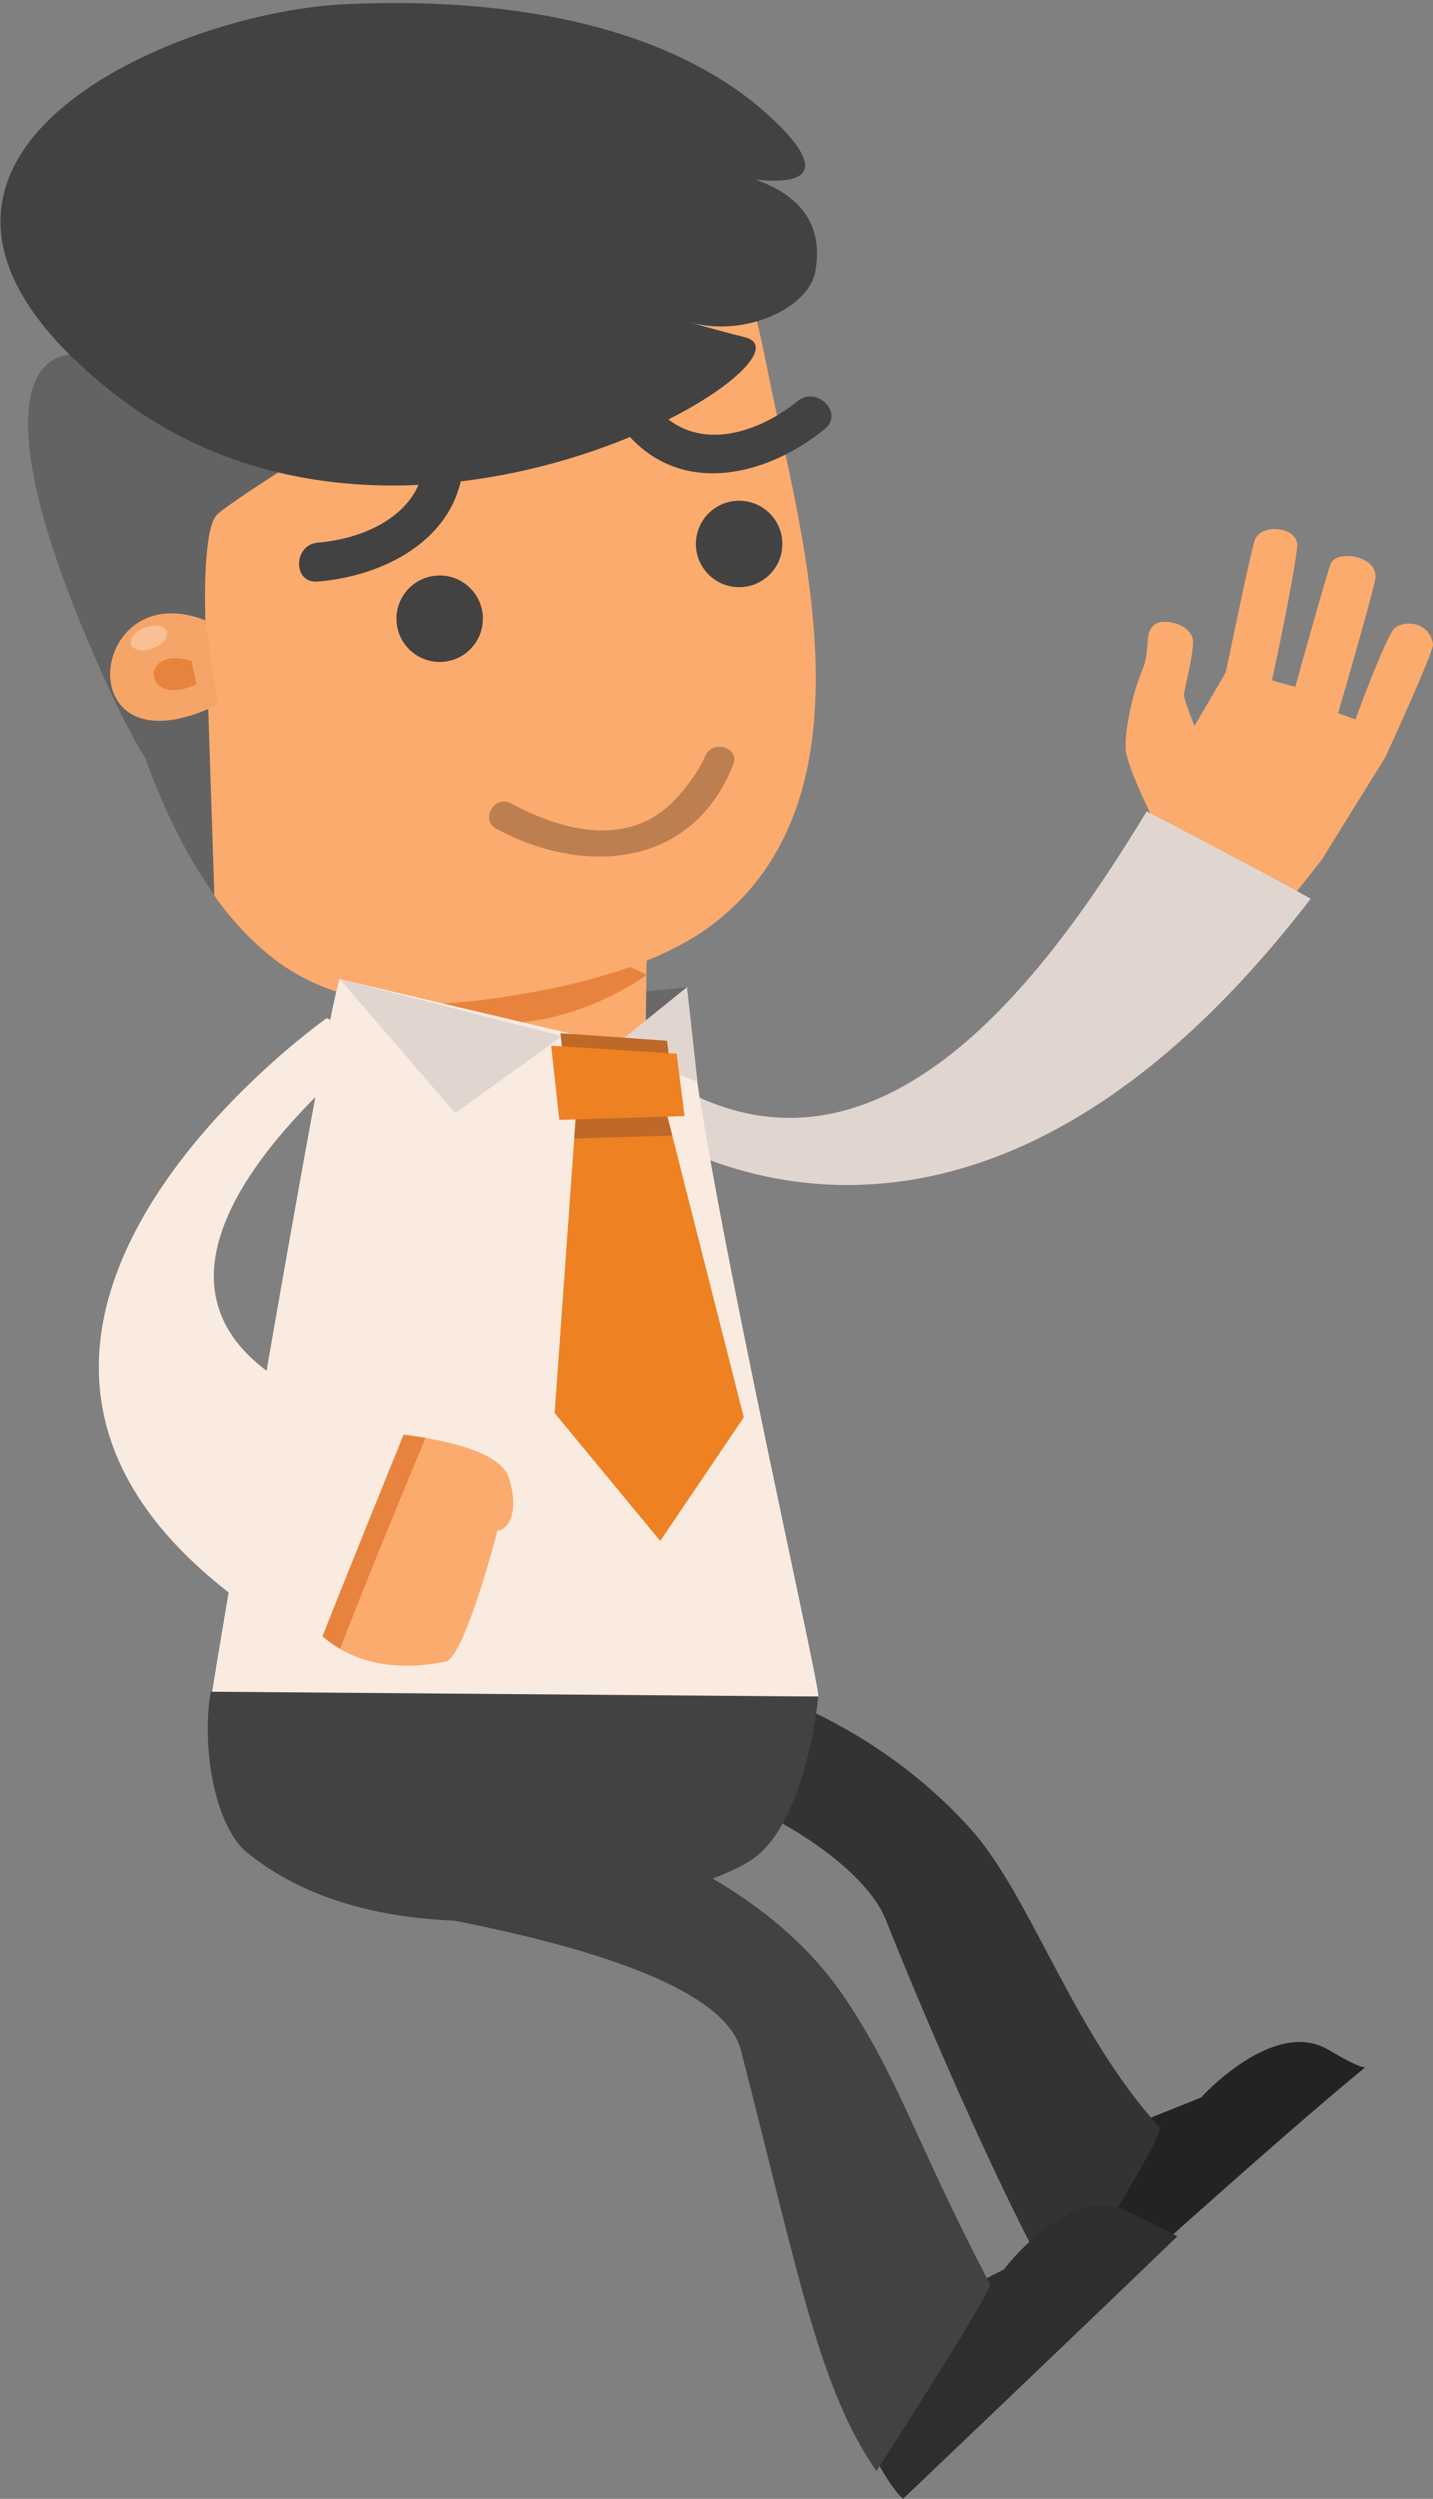 <?xml version="1.0" encoding="utf-8"?>
<!-- Generator: Adobe Illustrator 16.0.0, SVG Export Plug-In . SVG Version: 6.00 Build 0)  -->
<!DOCTYPE svg PUBLIC "-//W3C//DTD SVG 1.0//EN" "http://www.w3.org/TR/2001/REC-SVG-20010904/DTD/svg10.dtd">
<svg version="1.0" id="Layer_1" xmlns="http://www.w3.org/2000/svg" xmlns:xlink="http://www.w3.org/1999/xlink" x="0px" y="0px"
	 width="146.959px" height="256.225px" viewBox="0 0 146.959 256.225" enable-background="new 0 0 146.959 256.225"
	 xml:space="preserve">
<rect x="0" y="0" width="146.959" height="256.225" fill="#808080" stroke="none"/>
<g>
	<g>
		<path fill="#FAAB6D" d="M131.658,93.107l3.898-4.963l6.508-10.487c0,0,5.007-10.868,4.893-11.618
			c-0.313-2.044-2.521-2.553-3.854-1.706c-0.863,0.548-4.096,9.439-4.096,9.439l-1.775-0.651c0,0,3.311-11.361,3.787-13.645
			c0.522-2.508-4.012-3.196-4.567-1.636c-0.615,1.726-3.617,12.59-3.617,12.59l-2.388-0.663c0,0,2.209-10.164,2.587-13.732
			c0.208-1.962-3.601-2.47-4.333-0.713c-0.37,0.886-2.99,13.605-2.99,13.605l-5.553,9.539l-0.675,9.129L131.658,93.107z"/>
		<path fill="#FAAB6D" d="M120.489,88.336c0,0-4.976-9.182-5.05-11.59s0.895-6.112,1.639-7.865c1.023-2.416,0.146-3.885,1.33-4.843
			c0.896-0.725,4.035-0.034,3.944,1.892c-0.091,1.941-0.911,4.709-0.925,5.315c-0.012,0.606,1.332,3.855,1.332,3.855l6.686,3.737
			l0.256,6.164L120.489,88.336z"/>
	</g>
	<path fill="#E1D6CF" d="M63.826,114.186c0,0,33.121,26.758,70.589-22.033c-4.27-2.434-16.814-8.961-16.814-8.961
		c-10.48,17.261-28.009,41.328-49.918,27.134L63.826,114.186z"/>
</g>
<path fill="#696969" d="M34.832,100.395c0,0,10.75,3.637,35.623,0.826l-3.865,6.242l-25.633-0.533L34.832,100.395z"/>
<rect x="39.244" y="97.555" transform="matrix(-1 -0.013 0.013 -1 104.045 215.177)" fill="#FAAB6D" width="26.99" height="19.375"/>
<path fill="#E8833E" d="M66.332,99.957c0,0-6.769,5.055-15.048,4.944s-11.938-5.304-11.938-5.304S57.266,95.021,66.332,99.957z"/>
<g>
	<path fill="#636363" d="M11.838,37.391c-8.807-4.146-14.365,3.201-0.864,32.779c11.114,24.347,5.381-6.042,5.381-6.042
		L11.838,37.391z"/>
	<path fill="#FAAB6D" d="M81.522,83.234c-1.61,4.402-4.256,8.348-8.355,11.488c-5.356,4.104-13.253,6.126-19.79,7.233
		c-9.062,1.535-18.582,2.015-26.007-4.212C15.084,87.441,13.378,68.539,11.629,53.801c-0.697-5.871-0.631-10.584-0.134-13.598
		c3.632-0.5,7.265-1.002,10.894-1.502c0.615-0.084,1.229-0.168,1.844-0.254c12.115-1.671,24.229-3.342,36.346-5.011
		c1.16-0.159,2.322-0.319,3.481-0.481c4.351-0.599,8.701-1.197,13.052-1.799c0.872,2.657,1.566,6.862,2.711,12.078
		C82.409,55.023,86.027,70.914,81.522,83.234z"/>
	<path fill="#636363" d="M9.776,54.724C9.08,48.854,8.223,42.289,8.72,39.275c2.802-0.386,8.379,0.154,11.18-0.231l13.31,6.425
		c0,0-9.346,5.82-10.93,7.279c-1.585,1.457-1.219,10.862-1.219,10.862l0.92,28.198C14.509,81.137,11.229,66.96,9.776,54.724z"/>
	<path fill="#424242" d="M83.592,27.923c-0.716,3.69-7.198,6.657-12.721,5.155c0,0,2.028,0.627,5.522,1.502
		c8.646,2.16-35.116,29.176-64.898,5.623S17.425,1.27,35.32,0.435C55.4-0.502,71.025,3.918,79.943,12.901
		c8.918,8.982-7.737,4.513-7.737,4.513S85.552,17.809,83.592,27.923z"/>
	<circle fill="#424242" cx="75.8" cy="55.776" r="4.432"/>
	<circle fill="#424242" cx="45.09" cy="63.441" r="4.432"/>
	<g>
		<path fill="#424242" d="M67.601,42.161c4.089,4.278,10.218,2.204,14.194-1.028c1.982-1.613,4.787,1.237,2.788,2.862
			c-5.668,4.608-14.137,6.927-19.846,0.955C62.959,43.09,65.82,40.299,67.601,42.161L67.601,42.161z"/>
	</g>
	<g>
		<path fill="#424242" d="M47.559,46.595c0.01,8.261-7.711,12.446-14.99,13.04c-2.566,0.209-2.516-3.789,0.033-3.997
			c5.108-0.417,10.967-3.158,10.96-9.076C43.559,43.985,47.556,44.02,47.559,46.595L47.559,46.595z"/>
	</g>
	<g>
		<g>
			<path fill="#F6A569" d="M21.061,63.609c-12.186-4.79-14.271,16.209,1.273,8.642L21.061,63.609z"/>
			<path fill="#E8833E" d="M19.635,67.757c-5.603-1.649-4.859,5.029,0.502,2.395L19.635,67.757z"/>
		</g>
		
			<ellipse transform="matrix(-0.937 0.349 -0.349 -0.937 52.415 121.381)" opacity="0.3" fill="#FFFFFF" cx="15.269" cy="65.414" rx="1.952" ry="1.134"/>
	</g>
	<g>
		<g>
			<path fill="#BD7E50" d="M72.299,77.585c-0.518,1.321-2.121,3.527-3.482,4.825c-4.715,4.494-11.302,2.721-16.4-0.023
				c-1.703-0.917-3.218,1.673-1.514,2.591c9.068,4.881,20.137,4.002,24.289-6.595C75.898,76.58,72.996,75.806,72.299,77.585
				L72.299,77.585z"/>
		</g>
	</g>
</g>
<g>
	<path fill="#232323" d="M109.692,220.466l13.467-5.386c0,0,7.429-8.24,13.064-4.906c3.698,2.188,3.83,1.768,3.83,1.768
		c-8.431,6.84-29.222,25.675-29.222,25.675c-2.385-2.645-5.469-12.434-5.469-12.434L109.692,220.466z"/>
	<path fill="#333333" d="M62.225,169.836c0,0,22.087,0.729,37.325,17.709c6.181,6.887,10.42,20.782,19.402,30.622
		c-0.247,2.227-10.169,17.489-10.169,17.489c-4.761-7.565-13.684-28.055-17.97-38.88c-2.693-6.799-19.461-17.487-37.61-15.655
		L62.225,169.836z"/>
</g>
<g>
	<path fill="#2E2E2E" d="M89.991,239.239l12.95-6.53c0,0,6.688-8.854,12.591-6.02c3.872,1.859,5.204,2.619,5.204,2.619
		c-7.806,7.543-28.127,26.916-28.127,26.916c-2.604-2.426-5.863-10.686-5.863-10.686L89.991,239.239z"/>
	<path fill="#424242" d="M46.979,183.726c0,0,27.862,3.389,39.734,21.238c5.648,8.491,7.094,14.487,14.846,29.309
		c-0.715,2.124-11.679,19.101-11.679,19.101c-5.91-8.524-7.98-20.189-13.902-43.167c-1.953-7.579-21.643-12.34-40.14-15.11
		L46.979,183.726z"/>
</g>
<path fill="#FAEBE1" d="M70.455,101.221c-0.018,12.003,13.85,72.211,13.461,72.737l-62.201-0.174
	c0.279-2.325,11.696-69.616,13.117-73.39l29.578,6.982L70.455,101.221z"/>
<path fill="#424242" d="M83.916,173.958c0,0-1.172,12.813-6.748,16.682c-5.581,3.868-36.182,12.597-52.198-0.997
	c-3.359-3.469-4.209-11.457-3.355-16.181L83.916,173.958z"/>
<polygon fill="#E1D6CF" points="57.665,106.239 46.682,114.137 34.832,100.395 "/>
<polygon fill="#E1D6CF" points="70.455,101.221 71.526,110.918 62.541,107.604 "/>
<g>
	<polygon fill="#EE8122" points="68.204,113.526 76.277,145.33 67.708,158.002 56.88,144.891 59.166,112.883 	"/>
	<polygon fill="#BE6928" points="68.41,106.717 69.274,113.732 58.393,114.28 57.473,105.938 	"/>
	<polygon fill="#BE6928" points="68.941,116.436 58.891,116.74 59.127,113.43 68.347,114.088 	"/>
	<polygon fill="#EE8122" points="69.391,108.039 70.203,114.438 57.359,114.828 56.521,107.221 	"/>
</g>
<g>
	<path fill="#FAAB6D" d="M40.169,146.979c0,0,10.824,0.844,12.001,4.51c1.177,3.665-0.128,5.41-1.166,5.454
		c-0.604,2.501-3.6,13.103-5.296,13.429s-8.655,1.738-13.448-3.388L40.169,146.979z"/>
	<path fill="#E8833E" d="M34.88,169.068c-0.911-0.532-1.798-1.207-2.62-2.085l7.909-20.005c0,0,1.516,0.118,3.472,0.458
		C41.625,152.248,37.734,161.646,34.88,169.068z"/>
	<path fill="#FAEBE1" d="M33.507,104.396c0,0-51.924,36.516-0.985,64.803c1.459-3.86,9.166-22.838,9.166-22.838
		c-20.02-4.403-30.62-16.223-3.205-39.525L33.507,104.396z"/>
</g>
</svg>
